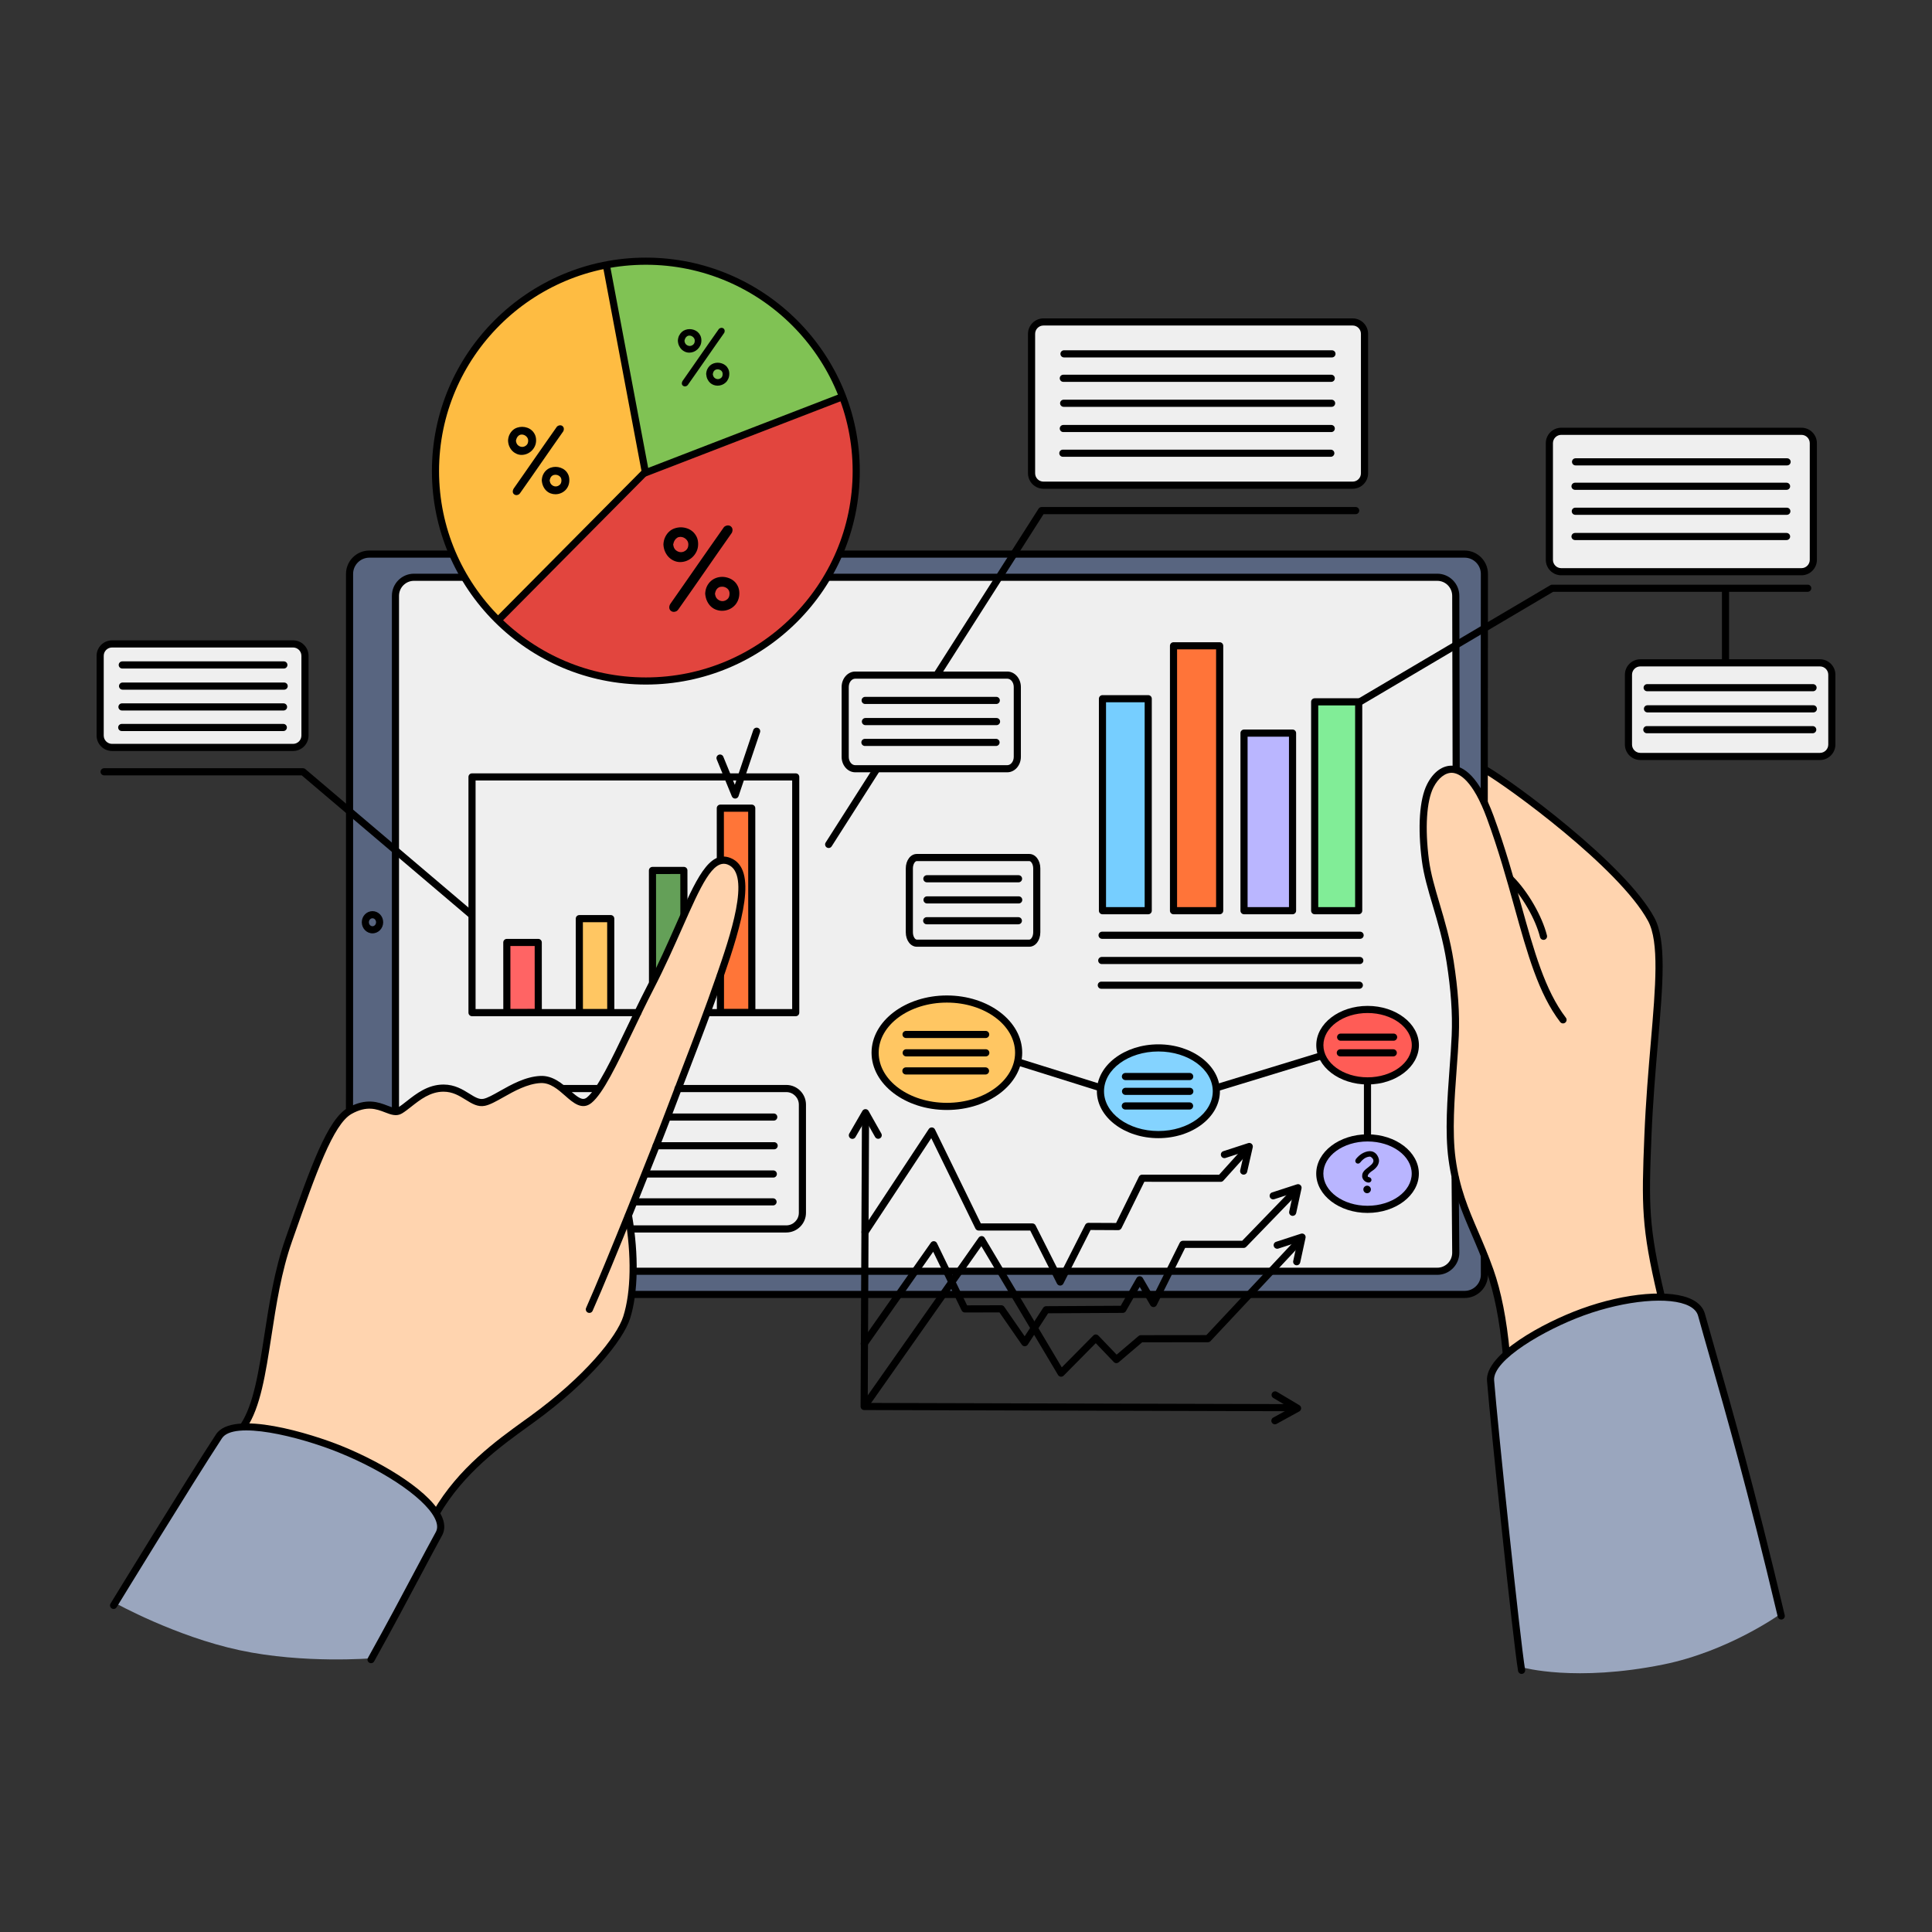 <svg xmlns="http://www.w3.org/2000/svg" xmlns:xlink="http://www.w3.org/1999/xlink" width="1080" zoomAndPan="magnify" viewBox="0 0 810 810" height="1080" preserveAspectRatio="xMidYMid meet" version="1.0"><rect x="0" y="0" width="810" height="810" fill="#333333" stroke="none"/><defs><clipPath id="e168e6af91"><path d="M 623 542 L 749 542 L 749 701.801 L 623 701.801 Z M 623 542 " clip-rule="nonzero"/></clipPath><clipPath id="9d8386acd1"><path d="M 681 276 L 769.5 276 L 769.5 319 L 681 319 Z M 681 276 " clip-rule="nonzero"/></clipPath><clipPath id="c0bb29aa2d"><path d="M 40.5 268 L 130 268 L 130 315 L 40.5 315 Z M 40.5 268 " clip-rule="nonzero"/></clipPath></defs><path fill="#586580" d="M 149.086 234.055 C 151.086 232.473 154.547 232.73 154.547 232.73 L 614.816 232.336 C 614.816 232.336 617.895 232.676 619.867 234.488 C 621.832 236.301 622.699 239.59 622.699 239.59 L 622.406 534.375 C 622.406 534.375 621.762 538.207 620.18 540.344 C 618.59 542.488 616.062 542.938 616.062 542.938 L 146.562 542.938 L 146.562 239.055 C 146.562 239.055 147.094 235.637 149.086 234.055 " fill-opacity="1" fill-rule="evenodd"/><path fill="#efefef" d="M 167.758 244.379 C 169.387 242.586 172.613 241.898 172.613 241.898 L 604.289 241.898 C 604.289 241.898 606.812 242.273 608.336 244.078 C 609.867 245.887 610.395 249.125 610.395 249.125 L 610.395 526.41 C 610.395 526.41 609.48 529.32 607.559 531.074 C 605.645 532.824 602.719 533.418 602.719 533.418 L 166.086 533.418 L 166.086 249.082 C 166.086 249.082 166.129 246.176 167.758 244.379 " fill-opacity="1" fill-rule="evenodd"/><path fill="#ffd4af" d="M 139.086 474.469 C 139.086 474.469 143.676 467.039 148.152 464.93 C 153.746 462.305 159.941 464.992 165.746 466.211 C 169.039 466.902 179.051 455.152 186.961 455.781 C 190.844 456.082 197.348 462.305 201.676 462.07 C 208.227 461.711 216.941 453.699 226.16 452.402 C 236.531 450.941 240.039 465.199 246.055 461.723 C 251.797 458.402 263.223 433.617 273.121 413.453 C 281.391 396.605 289.555 375.957 296.082 366.156 C 300.582 359.398 304.434 360.203 306.438 361.223 C 315.914 366.031 310.043 385.707 300.789 413.48 C 292.887 437.223 282.176 463.422 274.258 483.039 C 268.137 498.211 263.664 510.035 263.664 510.035 C 263.664 510.035 268.547 540.73 262.57 553.223 C 257.035 564.777 247.996 573.984 239.188 582.039 C 227.211 592.992 214.793 601.641 204.188 609.582 C 191.473 619.102 182.723 634.238 182.723 634.238 C 182.723 634.238 172.551 620.375 147.793 609.715 C 127.57 601.008 102.488 597.973 102.488 597.973 C 102.488 597.973 107.055 588.594 109.492 576.672 C 112.191 563.438 113 546.793 117.812 530.547 C 126.965 499.668 139.086 474.469 139.086 474.469 " fill-opacity="1" fill-rule="evenodd"/><path fill="#ffd4af" d="M 599.699 329.414 C 602.195 324.375 607.867 320.992 612.496 323.234 C 616.309 325.082 622.141 334.812 622.141 334.812 L 622.668 323.059 C 622.668 323.059 646.168 338.188 665.633 354.789 C 680.859 367.785 692.828 381.723 694.316 389.762 C 695.957 398.621 695.062 410.098 694.777 420.051 C 694.09 443.918 690.785 467.957 690.09 490.598 C 689.203 519.398 696.391 543.363 696.391 543.363 C 696.391 543.363 677.191 545.301 661.051 551.203 C 644.891 557.102 631.793 566.965 631.793 566.965 C 631.793 566.965 628.539 545.625 624.609 532.977 C 620.809 520.75 616.426 517.57 610.652 496.152 C 609.344 491.301 608.355 481.773 608.293 473.934 C 608.156 453.582 611.945 431.781 609.648 412.531 C 607.031 390.547 600.453 376.367 597.871 362.566 C 595.77 351.344 596.266 336.371 599.699 329.414 " fill-opacity="1" fill-rule="evenodd"/><path fill="#9aa6be" d="M 91.227 602.125 C 91.227 602.125 94.965 597.805 102.191 597.863 C 113.379 597.953 131.461 603.117 145.648 609.117 C 158.551 614.566 173.074 623.145 179.938 630.418 C 185.492 636.316 184.652 641.621 184.652 641.621 L 156.168 695.219 C 156.168 695.219 127.422 697.652 100.473 691.867 C 73.527 686.098 48.359 672.102 48.359 672.102 L 91.227 602.125 " fill-opacity="1" fill-rule="evenodd"/><path fill="#9aa6be" d="M 624.906 578.023 C 624.906 578.023 625.441 574.051 631.211 568.977 C 638.797 562.297 653.277 553.723 665.793 549.758 C 679.293 545.484 694.004 543.012 703.379 544.5 C 709.316 545.438 713.117 550.105 713.117 550.105 C 713.117 550.105 723.914 587.242 732.184 618.926 C 740.453 650.613 746.199 676.836 746.199 676.836 C 746.199 676.836 724.605 692.352 697.273 697.863 C 660.371 705.309 638.418 699.082 638.418 699.082 C 638.418 699.082 634.492 670.102 631.109 639.844 C 627.738 609.578 624.906 578.023 624.906 578.023 " fill-opacity="1" fill-rule="evenodd"/><path fill="#80c254" d="M 254.137 110.828 C 254.137 110.828 284.73 104.938 312.281 119.898 C 342.211 136.148 353.32 166.262 353.32 166.262 L 270.641 197.562 L 254.137 110.828 " fill-opacity="1" fill-rule="evenodd"/><path fill="#febc42" d="M 185.379 176.586 C 189.992 161.41 200.332 141.766 213.215 130.867 C 232.035 114.945 254.148 110.938 254.148 110.938 L 270.613 197.676 L 208.746 260.266 C 208.746 260.266 196.223 249.031 188.617 228.984 C 182.969 214.082 180.535 192.508 185.379 176.586 " fill-opacity="1" fill-rule="evenodd"/><path fill="#e2453e" d="M 269.953 198.203 L 353.055 166.156 C 353.055 166.156 361.562 189.191 357.352 213.164 C 353.367 235.887 337.164 259.285 319.586 270.66 C 302.102 281.98 274.965 288.777 252.199 283.465 C 227.984 277.816 208.645 259.645 208.645 259.645 L 269.953 198.203 " fill-opacity="1" fill-rule="evenodd"/><path fill="#ff6464" d="M 212.445 395.191 L 225.477 395.191 L 225.477 424.164 L 212.445 424.164 L 212.445 395.191 " fill-opacity="1" fill-rule="evenodd"/><path fill="#64a058" d="M 273.531 365.027 L 286.742 365.027 L 287.043 383.238 L 281.727 395.141 L 273.867 411.129 L 273.531 365.027 " fill-opacity="1" fill-rule="evenodd"/><path fill="#ff7538" d="M 302.137 338.836 L 314.93 338.836 L 314.93 424.352 L 302.137 424.352 L 302.137 408.352 C 302.137 408.352 310.023 385.012 310.766 373.062 C 311.637 358.91 302.137 360.457 302.137 360.457 L 302.137 338.836 " fill-opacity="1" fill-rule="evenodd"/><path fill="#000000" d="M 631.484 568.668 C 630.727 568.668 630.074 568.086 630 567.312 C 628.734 553.676 626.48 542.203 623.289 533.207 C 621.211 527.344 619.074 522.379 617.012 517.582 C 612.73 507.625 609.035 499.031 607.285 486.023 C 605.758 474.656 606.801 460.578 607.719 448.164 C 608.094 443.172 608.438 438.453 608.625 434.09 C 609.012 424.922 608.328 415.145 606.477 403.332 C 605.109 394.586 602.77 386.691 600.707 379.723 C 598.75 373.125 596.898 366.879 596.125 360.875 C 594.312 346.82 595.105 335.133 598.301 328.812 C 600.93 323.617 604.859 320.785 609.039 321.027 C 613.426 321.281 619.957 325.141 626.195 342.074 C 631.074 355.344 634.652 368.195 637.812 379.539 C 643.145 398.711 647.75 415.266 656.488 426.664 C 656.996 427.32 656.871 428.254 656.215 428.758 C 655.555 429.262 654.621 429.137 654.117 428.484 C 645.023 416.625 640.348 399.812 634.93 380.344 C 631.793 369.051 628.227 356.258 623.391 343.105 C 617.418 326.883 611.727 324.184 608.871 324.012 C 606.023 323.855 603.004 326.148 600.965 330.164 C 598.082 335.879 597.371 347.219 599.086 360.492 C 599.832 366.266 601.648 372.391 603.566 378.875 C 605.664 385.926 608.031 393.926 609.434 402.871 C 611.312 414.883 612.008 424.844 611.609 434.211 C 611.426 438.625 611.074 443.367 610.703 448.379 C 609.793 460.656 608.762 474.566 610.246 485.625 C 611.945 498.223 615.562 506.645 619.758 516.398 C 621.844 521.242 623.996 526.25 626.109 532.207 C 629.379 541.434 631.691 553.152 632.977 567.031 C 633.059 567.852 632.453 568.582 631.629 568.656 C 631.582 568.668 631.531 568.668 631.484 568.668 " fill-opacity="1" fill-rule="nonzero"/><path fill="#000000" d="M 647.117 394.051 C 646.453 394.051 645.844 393.598 645.672 392.918 C 643.781 385.324 638.148 375.559 632.289 369.699 C 631.707 369.121 631.707 368.168 632.289 367.586 C 632.875 367 633.82 367 634.406 367.586 C 640.598 373.785 646.562 384.133 648.57 392.188 C 648.777 392.992 648.285 393.801 647.484 394.008 C 647.359 394.035 647.246 394.051 647.117 394.051 " fill-opacity="1" fill-rule="nonzero"/><path fill="#000000" d="M 696.469 544.902 C 695.797 544.902 695.184 544.441 695.016 543.754 C 688.16 514.633 688.195 505.664 689.414 475.98 C 689.992 461.805 691.117 448.652 692.105 437.051 C 694.117 413.5 695.707 394.891 690.945 386.105 C 678.957 363.969 632.254 329.914 622.129 324.102 C 621.41 323.691 621.164 322.773 621.574 322.062 C 621.984 321.344 622.898 321.094 623.621 321.508 C 633.891 327.406 681.312 362.035 693.57 384.68 C 698.758 394.25 697.215 412.312 695.086 437.309 C 694.102 448.875 692.977 461.992 692.398 476.098 C 691.195 505.465 691.16 514.336 697.934 543.062 C 698.121 543.871 697.621 544.676 696.816 544.863 C 696.695 544.891 696.59 544.902 696.469 544.902 " fill-opacity="1" fill-rule="nonzero"/><g clip-path="url(#e168e6af91)"><path fill="#000000" d="M 637.926 701.801 C 637.211 701.801 636.578 701.281 636.457 700.547 C 634.309 687.652 625.016 598.676 623.438 578.953 C 622.543 567.738 647.172 554.457 662.918 548.727 C 681.574 541.922 700.758 540.352 709.551 544.898 C 712.359 546.34 714.129 548.355 714.812 550.875 C 716.273 556.145 717.91 561.906 719.781 568.422 C 726.422 591.625 735.512 623.398 748.25 677.156 C 748.438 677.961 747.941 678.762 747.141 678.965 C 746.336 679.145 745.527 678.648 745.34 677.852 C 732.617 624.156 723.531 592.422 716.902 569.25 C 715.035 562.715 713.383 556.953 711.938 551.668 C 711.477 549.984 710.211 548.602 708.18 547.551 C 700.199 543.426 681.594 545.102 663.93 551.535 C 647.762 557.426 625.734 570.148 626.418 578.719 C 627.941 597.855 637.34 687.641 639.406 700.055 C 639.543 700.871 638.992 701.641 638.172 701.777 C 638.094 701.789 638.012 701.801 637.926 701.801 " fill-opacity="1" fill-rule="nonzero"/></g><path fill="#000000" d="M 102.129 599.379 C 101.844 599.379 101.559 599.297 101.305 599.129 C 100.613 598.668 100.434 597.738 100.895 597.047 C 106.344 588.895 108.523 574.719 110.836 559.711 C 112.809 546.938 115.039 532.465 119.613 519.469 L 120.43 517.137 C 130.219 489.316 137.293 469.223 145.941 464.402 C 153.602 460.141 158.762 462.121 162.527 463.574 C 164.766 464.434 165.98 464.863 167 464.242 C 168.07 463.602 169.277 462.645 170.559 461.637 C 174.488 458.551 179.375 454.703 185.934 454.699 C 190.652 454.699 194.059 456.824 196.789 458.527 C 199.07 459.941 200.867 461.062 202.703 460.688 C 204.398 460.34 206.781 458.992 209.535 457.438 C 214.309 454.742 220.238 451.398 226.516 451.09 C 231.77 450.828 235.746 454.34 238.941 457.164 C 242.605 460.395 244.273 461.562 246.102 460.09 C 250.457 456.555 256.422 444.094 262.738 430.887 C 265.48 425.145 268.324 419.207 271.234 413.562 C 276.043 404.223 279.949 395.41 283.387 387.633 C 291.77 368.699 297.301 356.191 306.227 359.699 C 317.895 364.301 311.148 387.043 303.234 409.938 C 298.527 423.578 293.871 435.684 288.953 448.504 C 286.617 454.566 284.191 460.879 281.605 467.758 C 277.25 479.328 256.438 531.723 248.457 549.559 C 248.121 550.32 247.234 550.656 246.48 550.316 C 245.73 549.98 245.395 549.09 245.73 548.34 C 253.688 530.547 274.453 478.258 278.805 466.703 C 281.395 459.824 283.828 453.496 286.156 447.434 C 291.07 434.637 295.719 422.559 300.41 408.965 C 305.914 393.051 315.109 366.418 305.129 362.48 C 298.875 360.016 293.805 371.484 286.121 388.84 C 282.664 396.656 278.742 405.516 273.887 414.93 C 271 420.535 268.164 426.453 265.43 432.18 C 258.688 446.281 252.867 458.457 247.973 462.414 C 244.004 465.621 240.262 462.32 236.965 459.41 C 234.027 456.812 230.695 453.879 226.664 454.078 C 221.094 454.355 215.5 457.508 211.012 460.043 C 208.027 461.723 205.461 463.176 203.301 463.613 C 200.309 464.223 197.832 462.691 195.219 461.062 C 192.547 459.41 189.793 457.695 185.934 457.695 C 180.406 457.695 176.156 461.039 172.41 463.992 C 171.055 465.062 169.766 466.066 168.543 466.805 C 166.219 468.203 163.906 467.312 161.453 466.367 C 157.879 464.988 153.836 463.426 147.395 467.012 C 139.73 471.285 132.457 491.953 123.254 518.129 L 122.434 520.461 C 117.949 533.195 115.836 546.91 113.793 560.172 C 111.328 576.176 109.195 590.012 103.375 598.711 C 103.086 599.145 102.613 599.379 102.129 599.379 " fill-opacity="1" fill-rule="nonzero"/><path fill="#000000" d="M 182.973 635.746 C 182.723 635.746 182.461 635.68 182.223 635.543 C 181.512 635.125 181.27 634.207 181.688 633.496 C 192.184 615.461 208.152 603.941 219.816 595.531 L 222.176 593.836 C 245.223 577.117 258.617 560.383 261.309 551.91 C 264.57 541.637 264.832 526.34 262.023 509.961 C 261.887 509.145 262.434 508.371 263.25 508.234 C 264.062 508.098 264.832 508.637 264.977 509.453 C 267.855 526.293 267.555 542.102 264.16 552.816 C 261.324 561.746 247.523 579.133 223.93 596.25 L 221.566 597.961 C 210.117 606.215 194.445 617.516 184.266 635 C 183.992 635.48 183.488 635.746 182.973 635.746 " fill-opacity="1" fill-rule="nonzero"/><path fill="#000000" d="M 155.562 697.305 C 155.316 697.305 155.062 697.242 154.832 697.109 C 154.117 696.711 153.855 695.801 154.258 695.082 C 161.957 681.242 168.66 668.629 174.043 658.484 C 177.414 652.137 180.332 646.656 182.707 642.34 C 183.418 641.051 183.457 639.562 182.832 637.793 C 179.875 629.461 162.734 617.344 142.07 608.98 C 125.199 602.148 97.941 595.527 93.047 603.023 C 80.281 622.539 49.203 673.34 48.895 673.852 C 48.461 674.555 47.539 674.773 46.84 674.348 C 46.137 673.91 45.91 672.992 46.344 672.293 C 46.656 671.777 77.758 620.945 90.539 601.391 C 97.531 590.684 130.918 601.234 143.191 606.211 C 160.969 613.398 181.836 626.043 185.652 636.789 C 186.562 639.375 186.453 641.73 185.324 643.781 C 182.957 648.082 180.051 653.551 176.688 659.887 C 171.293 670.039 164.582 682.68 156.867 696.535 C 156.594 697.031 156.086 697.305 155.562 697.305 " fill-opacity="1" fill-rule="nonzero"/><path fill="#000000" d="M 614.035 544.195 L 265.34 544.195 C 264.516 544.195 263.82 543.523 263.82 542.703 C 263.82 541.879 264.461 541.207 265.289 541.207 L 614.035 541.207 C 617.793 541.207 620.848 538.152 620.848 534.398 L 620.84 526.82 C 620.84 526 621.508 525.332 622.332 525.324 C 623.16 525.324 623.832 525.992 623.832 526.82 L 623.836 534.398 C 623.836 539.797 619.441 544.195 614.035 544.195 " fill-opacity="1" fill-rule="nonzero"/><path fill="#000000" d="M 146.523 466.527 C 146.52 466.527 146.52 466.527 146.52 466.527 C 145.699 466.527 145.027 465.855 145.027 465.027 L 145.059 450.738 L 145.059 240.621 C 145.059 235.215 149.453 230.816 154.855 230.816 L 189.141 230.816 C 189.969 230.816 190.641 231.488 190.641 232.312 C 190.641 233.141 189.969 233.805 189.141 233.805 L 154.855 233.805 C 151.098 233.805 148.043 236.867 148.043 240.621 L 148.043 450.738 L 148.016 465.035 C 148.016 465.859 147.352 466.527 146.523 466.527 " fill-opacity="1" fill-rule="nonzero"/><path fill="#000000" d="M 622.27 337.789 C 621.445 337.789 620.773 337.117 620.773 336.289 L 620.848 240.621 C 620.848 236.867 617.793 233.805 614.035 233.805 L 352.297 233.805 C 351.469 233.805 350.805 233.141 350.805 232.312 C 350.805 231.488 351.469 230.816 352.297 230.816 L 614.035 230.816 C 619.441 230.816 623.836 235.215 623.836 240.621 L 623.762 336.297 C 623.762 337.117 623.09 337.789 622.27 337.789 " fill-opacity="1" fill-rule="nonzero"/><path fill="#000000" d="M 602.582 534.48 L 266.164 534.48 C 265.34 534.48 264.645 533.809 264.645 532.988 C 264.645 532.164 265.289 531.492 266.121 531.492 L 602.582 531.492 C 606.031 531.492 608.84 528.672 608.84 525.199 L 608.574 493.887 C 608.566 493.066 609.238 492.387 610.059 492.383 C 610.066 492.383 610.066 492.383 610.07 492.383 C 610.891 492.383 611.559 493.043 611.562 493.863 L 611.832 525.184 C 611.832 530.316 607.68 534.48 602.582 534.48 " fill-opacity="1" fill-rule="nonzero"/><path fill="#000000" d="M 165.793 465.738 C 164.973 465.738 164.301 465.074 164.301 464.242 L 164.301 249.812 C 164.301 244.695 168.449 240.527 173.555 240.527 L 194.477 240.527 C 195.297 240.527 195.98 241.195 195.98 242.023 C 195.98 242.848 195.328 243.516 194.5 243.516 L 173.555 243.516 C 170.102 243.516 167.289 246.34 167.289 249.812 L 167.289 464.242 C 167.289 465.074 166.617 465.738 165.793 465.738 " fill-opacity="1" fill-rule="nonzero"/><path fill="#000000" d="M 610.5 323.594 C 609.672 323.594 609.008 322.93 609.008 322.102 L 608.84 249.816 C 608.84 246.34 606.031 243.516 602.582 243.516 L 347.211 243.516 C 346.383 243.516 345.711 242.848 345.711 242.023 C 345.711 241.195 346.383 240.527 347.211 240.527 L 602.582 240.527 C 607.68 240.527 611.832 244.695 611.832 249.812 L 611.996 322.098 C 611.996 322.922 611.324 323.59 610.504 323.594 C 610.5 323.594 610.5 323.594 610.5 323.594 " fill-opacity="1" fill-rule="nonzero"/><path fill="#000000" d="M 156.168 384.992 C 155.336 384.992 154.664 385.738 154.664 386.656 C 154.664 387.574 155.336 388.324 156.168 388.324 C 156.992 388.324 157.664 387.574 157.664 386.656 C 157.664 385.738 156.992 384.992 156.168 384.992 Z M 156.168 391.312 C 153.688 391.312 151.68 389.227 151.68 386.656 C 151.68 384.086 153.688 382 156.168 382 C 158.637 382 160.652 384.086 160.652 386.656 C 160.652 389.227 158.637 391.312 156.168 391.312 " fill-opacity="1" fill-rule="nonzero"/><path fill="#000000" d="M 270.773 111 C 222.965 111 184.074 149.805 184.074 197.508 C 184.074 245.207 222.965 284.012 270.773 284.012 C 318.586 284.012 357.477 245.207 357.477 197.508 C 357.477 149.805 318.586 111 270.773 111 Z M 270.773 287.004 C 221.32 287.004 181.082 246.852 181.082 197.508 C 181.082 148.152 221.32 108.008 270.773 108.008 C 320.23 108.008 360.469 148.152 360.469 197.508 C 360.469 246.852 320.23 287.004 270.773 287.004 " fill-opacity="1" fill-rule="nonzero"/><path fill="#000000" d="M 209.441 260.938 C 209.059 260.938 208.684 260.797 208.387 260.504 C 207.801 259.918 207.801 258.977 208.379 258.391 L 268.934 197.371 L 252.828 111.895 C 252.672 111.078 253.207 110.297 254.016 110.145 C 254.832 109.996 255.605 110.527 255.766 111.336 L 272.016 197.59 C 272.105 198.07 271.957 198.566 271.605 198.918 L 210.5 260.492 C 210.207 260.789 209.828 260.938 209.441 260.938 " fill-opacity="1" fill-rule="nonzero"/><path fill="#000000" d="M 270.438 199.781 C 269.84 199.781 269.27 199.414 269.043 198.824 C 268.746 198.047 269.125 197.18 269.902 196.887 L 352.055 165.172 C 352.82 164.883 353.691 165.262 353.988 166.031 C 354.289 166.801 353.902 167.668 353.133 167.965 L 270.977 199.676 C 270.801 199.746 270.617 199.781 270.438 199.781 " fill-opacity="1" fill-rule="nonzero"/><path fill="#000000" d="M 230.449 201.273 C 230.512 202.16 230.793 202.828 231.305 203.273 C 231.816 203.715 232.379 203.938 233 203.938 C 233.566 203.938 234.105 203.734 234.617 203.312 C 235.133 202.895 235.387 202.258 235.387 201.391 C 235.387 200.664 235.133 200.094 234.617 199.676 C 234.105 199.254 233.527 199.051 232.875 199.051 C 232.426 199.051 232.035 199.137 231.73 199.312 C 231.418 199.488 231.172 199.699 231.004 199.957 C 230.82 200.211 230.695 200.504 230.598 200.828 C 230.508 201.152 230.438 201.477 230.414 201.797 Z M 227.141 201.391 C 227.199 200.422 227.398 199.586 227.75 198.887 C 228.098 198.184 228.543 197.598 229.082 197.129 C 229.617 196.656 230.215 196.305 230.883 196.074 C 231.539 195.848 232.223 195.734 232.922 195.734 C 233.621 195.734 234.324 195.855 235.02 196.094 C 235.719 196.34 236.344 196.691 236.879 197.148 C 237.422 197.602 237.859 198.184 238.195 198.887 C 238.531 199.586 238.695 200.383 238.695 201.273 C 238.695 202.191 238.539 203.016 238.219 203.758 C 237.895 204.496 237.457 205.125 236.902 205.637 C 236.352 206.148 235.719 206.543 235.02 206.809 C 234.324 207.082 233.594 207.215 232.844 207.215 C 232.191 207.215 231.543 207.102 230.898 206.875 C 230.25 206.645 229.668 206.293 229.145 205.82 C 228.617 205.352 228.172 204.742 227.809 204 C 227.441 203.262 227.223 202.391 227.141 201.391 Z M 216.312 184.613 C 216.367 185.559 216.66 186.254 217.203 186.699 C 217.738 187.141 218.32 187.363 218.941 187.363 C 219.555 187.363 220.129 187.141 220.652 186.699 C 221.18 186.254 221.445 185.598 221.445 184.73 C 221.445 184.035 221.16 183.434 220.613 182.93 C 220.062 182.438 219.434 182.184 218.734 182.184 C 218.332 182.184 217.977 182.281 217.68 182.469 C 217.391 182.656 217.141 182.898 216.934 183.176 C 216.734 183.461 216.578 183.773 216.469 184.129 C 216.367 184.477 216.297 184.816 216.27 185.137 Z M 213 184.73 C 213.051 183.762 213.258 182.914 213.621 182.184 C 213.984 181.457 214.434 180.852 214.977 180.367 C 215.512 179.883 216.125 179.523 216.816 179.297 C 217.504 179.07 218.195 178.953 218.895 178.953 C 219.629 178.953 220.34 179.074 221.035 179.32 C 221.742 179.559 222.363 179.922 222.914 180.406 C 223.473 180.891 223.91 181.484 224.254 182.184 C 224.59 182.887 224.762 183.695 224.762 184.613 C 224.762 185.531 224.582 186.355 224.23 187.102 C 223.883 187.844 223.422 188.48 222.859 189.023 C 222.293 189.559 221.645 189.973 220.918 190.277 C 220.191 190.57 219.434 190.719 218.656 190.719 C 217.977 190.719 217.316 190.582 216.672 190.316 C 216.031 190.043 215.438 189.66 214.918 189.164 C 214.391 188.664 213.949 188.043 213.602 187.301 C 213.25 186.562 213.051 185.707 213 184.73 Z M 233.527 178.828 C 233.957 178.48 234.402 178.305 234.863 178.305 C 235.293 178.305 235.656 178.453 235.953 178.75 C 236.246 179.047 236.395 179.422 236.395 179.883 C 236.395 180.121 236.328 180.426 236.195 180.773 C 234.578 183.062 233.031 185.273 231.543 187.402 C 230.062 189.531 228.594 191.656 227.117 193.77 C 225.656 195.887 224.172 198.02 222.676 200.16 C 221.18 202.305 219.629 204.52 218.004 206.809 C 217.789 207.105 217.543 207.312 217.258 207.414 C 216.977 207.523 216.723 207.578 216.512 207.578 C 216.109 207.578 215.75 207.438 215.438 207.152 C 215.129 206.875 214.977 206.504 214.977 206.043 C 214.977 205.664 215.102 205.273 215.34 204.867 C 216.953 202.578 218.508 200.359 219.988 198.219 C 221.469 196.074 222.945 193.957 224.414 191.855 C 225.883 189.75 227.363 187.625 228.855 185.484 C 230.359 183.336 231.914 181.121 233.527 178.828 " fill-opacity="1" fill-rule="evenodd"/><path fill="#000000" d="M 298.844 156.711 C 298.891 157.457 299.125 158.016 299.551 158.391 C 299.984 158.762 300.457 158.949 300.977 158.949 C 301.453 158.949 301.902 158.773 302.336 158.426 C 302.762 158.074 302.973 157.539 302.973 156.812 C 302.973 156.203 302.762 155.719 302.336 155.371 C 301.902 155.02 301.418 154.848 300.871 154.848 C 300.492 154.848 300.168 154.918 299.91 155.062 C 299.648 155.211 299.449 155.395 299.297 155.605 C 299.152 155.82 299.039 156.066 298.957 156.34 C 298.887 156.609 298.828 156.883 298.805 157.148 Z M 296.059 156.812 C 296.105 156 296.277 155.297 296.574 154.711 C 296.863 154.125 297.234 153.629 297.688 153.234 C 298.145 152.836 298.641 152.547 299.199 152.352 C 299.75 152.16 300.32 152.066 300.906 152.066 C 301.5 152.066 302.086 152.164 302.672 152.371 C 303.258 152.574 303.777 152.863 304.234 153.254 C 304.684 153.633 305.055 154.125 305.336 154.711 C 305.617 155.297 305.758 155.965 305.758 156.711 C 305.758 157.48 305.621 158.176 305.348 158.797 C 305.074 159.418 304.719 159.941 304.246 160.375 C 303.789 160.801 303.258 161.133 302.672 161.355 C 302.086 161.582 301.469 161.695 300.844 161.695 C 300.297 161.695 299.758 161.598 299.215 161.406 C 298.668 161.211 298.184 160.922 297.738 160.527 C 297.301 160.129 296.926 159.621 296.617 159 C 296.312 158.379 296.133 157.652 296.059 156.812 Z M 286.969 142.734 C 287.016 143.527 287.273 144.109 287.715 144.484 C 288.172 144.855 288.656 145.043 289.18 145.043 C 289.699 145.043 290.176 144.855 290.621 144.484 C 291.059 144.109 291.281 143.562 291.281 142.836 C 291.281 142.25 291.047 141.75 290.586 141.328 C 290.121 140.91 289.598 140.699 289.008 140.699 C 288.672 140.699 288.371 140.781 288.125 140.941 C 287.883 141.098 287.672 141.293 287.5 141.531 C 287.328 141.766 287.199 142.035 287.105 142.332 C 287.016 142.621 286.965 142.906 286.941 143.18 Z M 284.195 142.836 C 284.242 142.023 284.418 141.309 284.719 140.699 C 285.027 140.09 285.402 139.582 285.855 139.172 C 286.309 138.77 286.82 138.469 287.398 138.277 C 287.973 138.078 288.555 137.988 289.145 137.988 C 289.754 137.988 290.352 138.09 290.941 138.297 C 291.531 138.496 292.051 138.805 292.516 139.207 C 292.98 139.617 293.355 140.113 293.633 140.699 C 293.918 141.289 294.062 141.965 294.062 142.734 C 294.062 143.504 293.914 144.199 293.621 144.82 C 293.328 145.445 292.938 145.98 292.465 146.434 C 291.992 146.887 291.445 147.234 290.836 147.488 C 290.227 147.73 289.598 147.855 288.934 147.855 C 288.371 147.855 287.824 147.742 287.277 147.52 C 286.738 147.293 286.246 146.969 285.805 146.551 C 285.363 146.137 284.992 145.613 284.703 144.992 C 284.406 144.371 284.242 143.652 284.195 142.836 Z M 301.418 137.887 C 301.777 137.594 302.152 137.445 302.535 137.445 C 302.898 137.445 303.203 137.574 303.445 137.816 C 303.703 138.066 303.824 138.383 303.824 138.77 C 303.824 138.973 303.766 139.219 303.656 139.516 C 302.301 141.438 300.996 143.293 299.758 145.078 C 298.516 146.867 297.273 148.645 296.043 150.422 C 294.812 152.191 293.57 153.977 292.316 155.777 C 291.059 157.578 289.754 159.434 288.398 161.355 C 288.219 161.605 288.012 161.777 287.773 161.867 C 287.535 161.957 287.324 162.004 287.141 162.004 C 286.805 162.004 286.504 161.883 286.246 161.645 C 285.984 161.406 285.855 161.098 285.855 160.711 C 285.855 160.398 285.961 160.066 286.16 159.73 C 287.516 157.805 288.816 155.949 290.059 154.148 C 291.305 152.352 292.539 150.574 293.77 148.809 C 295.008 147.047 296.246 145.266 297.5 143.465 C 298.758 141.668 300.062 139.812 301.418 137.887 " fill-opacity="1" fill-rule="evenodd"/><path fill="#000000" d="M 299.758 248.723 C 299.824 249.82 300.172 250.648 300.809 251.199 C 301.441 251.746 302.145 252.027 302.91 252.027 C 303.613 252.027 304.277 251.766 304.918 251.246 C 305.543 250.734 305.863 249.941 305.863 248.871 C 305.863 247.969 305.543 247.258 304.918 246.738 C 304.277 246.227 303.562 245.965 302.762 245.965 C 302.188 245.965 301.715 246.074 301.332 246.289 C 300.953 246.512 300.652 246.773 300.434 247.094 C 300.219 247.41 300.051 247.766 299.934 248.168 C 299.82 248.57 299.738 248.969 299.703 249.371 Z M 295.648 248.871 C 295.723 247.668 295.969 246.633 296.406 245.766 C 296.84 244.898 297.395 244.168 298.059 243.59 C 298.727 243 299.465 242.57 300.285 242.285 C 301.102 242 301.941 241.855 302.809 241.855 C 303.676 241.855 304.547 242.012 305.41 242.309 C 306.277 242.613 307.047 243.047 307.711 243.613 C 308.379 244.18 308.926 244.898 309.34 245.766 C 309.762 246.633 309.969 247.617 309.969 248.723 C 309.969 249.855 309.77 250.875 309.363 251.801 C 308.965 252.715 308.426 253.492 307.734 254.125 C 307.059 254.762 306.277 255.246 305.41 255.578 C 304.547 255.914 303.645 256.078 302.711 256.078 C 301.91 256.078 301.105 255.934 300.309 255.652 C 299.504 255.371 298.781 254.934 298.129 254.352 C 297.484 253.77 296.93 253.02 296.48 252.102 C 296.027 251.184 295.758 250.105 295.648 248.871 Z M 282.242 228.09 C 282.312 229.258 282.676 230.121 283.344 230.672 C 284.008 231.219 284.727 231.5 285.496 231.5 C 286.266 231.5 286.969 231.219 287.621 230.672 C 288.273 230.121 288.594 229.309 288.594 228.246 C 288.594 227.375 288.258 226.633 287.574 226.016 C 286.891 225.395 286.109 225.09 285.246 225.09 C 284.742 225.09 284.312 225.207 283.945 225.441 C 283.574 225.676 283.27 225.965 283.02 226.312 C 282.766 226.668 282.574 227.059 282.441 227.492 C 282.312 227.926 282.227 228.344 282.191 228.746 Z M 278.137 228.246 C 278.199 227.043 278.461 225.988 278.918 225.09 C 279.363 224.188 279.918 223.438 280.59 222.836 C 281.258 222.234 282.016 221.797 282.863 221.512 C 283.719 221.227 284.578 221.082 285.445 221.082 C 286.344 221.082 287.23 221.238 288.094 221.531 C 288.965 221.836 289.742 222.285 290.422 222.883 C 291.109 223.488 291.656 224.223 292.078 225.09 C 292.496 225.953 292.699 226.957 292.699 228.09 C 292.699 229.227 292.484 230.25 292.051 231.172 C 291.617 232.09 291.047 232.883 290.348 233.551 C 289.648 234.215 288.852 234.734 287.945 235.105 C 287.043 235.469 286.109 235.652 285.141 235.652 C 284.312 235.652 283.496 235.488 282.691 235.152 C 281.895 234.82 281.168 234.34 280.516 233.727 C 279.863 233.109 279.328 232.34 278.891 231.418 C 278.457 230.508 278.199 229.445 278.137 228.246 Z M 303.562 220.934 C 304.09 220.5 304.645 220.281 305.211 220.281 C 305.746 220.281 306.199 220.469 306.562 220.832 C 306.934 221.203 307.113 221.668 307.113 222.234 C 307.113 222.535 307.027 222.902 306.859 223.34 C 304.863 226.176 302.945 228.91 301.105 231.551 C 299.273 234.184 297.449 236.812 295.629 239.43 C 293.809 242.051 291.977 244.688 290.125 247.344 C 288.273 250 286.344 252.738 284.344 255.578 C 284.078 255.945 283.77 256.199 283.418 256.328 C 283.07 256.465 282.762 256.527 282.488 256.527 C 281.992 256.527 281.547 256.355 281.168 256.004 C 280.785 255.652 280.59 255.195 280.59 254.625 C 280.59 254.156 280.738 253.672 281.043 253.18 C 283.039 250.34 284.961 247.594 286.801 244.938 C 288.633 242.285 290.457 239.656 292.273 237.055 C 294.094 234.449 295.93 231.824 297.781 229.168 C 299.633 226.52 301.562 223.773 303.562 220.934 " fill-opacity="1" fill-rule="evenodd"/><path fill="#efefef" d="M 437.477 134.98 L 567.102 134.98 C 569.852 134.98 572.082 137.207 572.082 139.965 L 572.082 198.434 C 572.082 201.188 569.852 203.422 567.102 203.422 L 437.477 203.422 C 434.723 203.422 432.492 201.188 432.492 198.434 L 432.492 139.965 C 432.492 137.207 434.723 134.98 437.477 134.98 " fill-opacity="1" fill-rule="evenodd"/><path fill="#000000" d="M 437.477 136.473 C 435.543 136.473 433.984 138.039 433.984 139.965 L 433.984 198.434 C 433.984 200.359 435.543 201.922 437.477 201.922 L 567.102 201.922 C 569.02 201.922 570.578 200.359 570.578 198.434 L 570.578 139.965 C 570.578 138.039 569.02 136.473 567.102 136.473 Z M 567.102 204.914 L 437.477 204.914 C 433.902 204.914 430.992 202.008 430.992 198.434 L 430.992 139.965 C 430.992 136.395 433.902 133.488 437.477 133.488 L 567.102 133.488 C 570.664 133.488 573.582 136.395 573.582 139.965 L 573.582 198.434 C 573.582 202.008 570.664 204.914 567.102 204.914 " fill-opacity="1" fill-rule="nonzero"/><path fill="#efefef" d="M 654.57 180.824 L 755.266 180.824 C 758.02 180.824 760.25 183.051 760.25 185.805 L 760.25 234.711 C 760.25 237.469 758.02 239.695 755.266 239.695 L 654.57 239.695 C 651.816 239.695 649.586 237.469 649.586 234.711 L 649.586 185.805 C 649.586 183.051 651.816 180.824 654.57 180.824 " fill-opacity="1" fill-rule="evenodd"/><path fill="#000000" d="M 654.57 182.316 C 652.637 182.316 651.078 183.883 651.078 185.805 L 651.078 234.711 C 651.078 236.637 652.637 238.203 654.57 238.203 L 755.266 238.203 C 757.188 238.203 758.754 236.637 758.754 234.711 L 758.754 185.805 C 758.754 183.883 757.188 182.316 755.266 182.316 Z M 755.266 241.195 L 654.57 241.195 C 650.992 241.195 648.086 238.285 648.086 234.711 L 648.086 185.805 C 648.086 182.23 650.992 179.324 654.57 179.324 L 755.266 179.324 C 758.84 179.324 761.742 182.23 761.742 185.805 L 761.742 234.711 C 761.742 238.285 758.84 241.195 755.266 241.195 " fill-opacity="1" fill-rule="nonzero"/><path fill="#efefef" d="M 687.727 277.895 L 763.023 277.895 C 765.773 277.895 768.008 280.129 768.008 282.879 L 768.008 312.164 C 768.008 314.918 765.773 317.152 763.023 317.152 L 687.727 317.152 C 684.977 317.152 682.742 314.918 682.742 312.164 L 682.742 282.879 C 682.742 280.129 684.977 277.895 687.727 277.895 " fill-opacity="1" fill-rule="evenodd"/><g clip-path="url(#9d8386acd1)"><path fill="#000000" d="M 687.727 279.395 C 685.801 279.395 684.234 280.953 684.234 282.879 L 684.234 312.164 C 684.234 314.086 685.801 315.652 687.727 315.652 L 763.023 315.652 C 764.945 315.652 766.512 314.086 766.512 312.164 L 766.512 282.879 C 766.512 280.953 764.945 279.395 763.023 279.395 Z M 763.023 318.645 L 687.727 318.645 C 684.16 318.645 681.246 315.738 681.246 312.164 L 681.246 282.879 C 681.246 279.309 684.16 276.402 687.727 276.402 L 763.023 276.402 C 766.594 276.402 769.5 279.309 769.5 282.879 L 769.5 312.164 C 769.5 315.738 766.594 318.645 763.023 318.645 " fill-opacity="1" fill-rule="nonzero"/></g><path fill="#efefef" d="M 46.98 269.969 L 122.883 269.969 C 125.633 269.969 127.867 272.195 127.867 274.953 L 127.867 308.375 C 127.867 311.133 125.633 313.363 122.883 313.363 L 46.98 313.363 C 44.23 313.363 41.996 311.133 41.996 308.375 L 41.996 274.953 C 41.996 272.195 44.23 269.969 46.98 269.969 " fill-opacity="1" fill-rule="evenodd"/><g clip-path="url(#c0bb29aa2d)"><path fill="#000000" d="M 46.98 271.461 C 45.055 271.461 43.488 273.027 43.488 274.953 L 43.488 308.375 C 43.488 310.301 45.055 311.871 46.98 311.871 L 122.883 311.871 C 124.801 311.871 126.367 310.301 126.367 308.375 L 126.367 274.953 C 126.367 273.027 124.801 271.461 122.883 271.461 Z M 122.883 314.855 L 46.98 314.855 C 43.406 314.855 40.5 311.949 40.5 308.375 L 40.5 274.953 C 40.5 271.383 43.406 268.469 46.98 268.469 L 122.883 268.469 C 126.449 268.469 129.359 271.383 129.359 274.953 L 129.359 308.375 C 129.359 311.949 126.449 314.855 122.883 314.855 " fill-opacity="1" fill-rule="nonzero"/></g><path fill="#000000" d="M 197.32 384.73 C 196.973 384.73 196.633 384.617 196.352 384.379 L 126.492 325.07 L 43.645 325.07 C 42.824 325.07 42.152 324.402 42.152 323.578 C 42.152 322.75 42.824 322.086 43.645 322.086 L 127.047 322.086 C 127.398 322.086 127.742 322.203 128.016 322.438 L 198.281 382.098 C 198.914 382.633 198.988 383.574 198.461 384.207 C 198.164 384.555 197.742 384.73 197.32 384.73 " fill-opacity="1" fill-rule="nonzero"/><path fill="#000000" d="M 392.875 284.172 C 392.617 284.172 392.352 284.105 392.121 283.957 C 391.43 283.512 391.176 282.656 391.617 281.961 L 435.43 213.266 C 435.711 212.832 436.184 212.57 436.695 212.57 L 568.371 212.57 C 569.195 212.57 569.867 213.242 569.867 214.07 C 569.867 214.891 569.195 215.562 568.371 215.562 L 437.516 215.562 L 394.223 283.434 C 393.93 283.898 393.406 284.172 392.875 284.172 " fill-opacity="1" fill-rule="nonzero"/><path fill="#000000" d="M 347.426 355.531 C 347.141 355.531 346.867 355.457 346.617 355.297 C 345.922 354.852 345.719 353.922 346.16 353.234 L 366.043 322.059 C 366.488 321.367 367.41 321.152 368.102 321.582 C 368.793 322.016 369.016 322.918 368.59 323.617 L 368.32 324.039 L 348.68 354.836 C 348.395 355.285 347.914 355.531 347.426 355.531 " fill-opacity="1" fill-rule="nonzero"/><path fill="#000000" d="M 358.566 284.539 C 357.062 284.539 355.844 286.105 355.844 288.031 L 355.844 317.316 C 355.844 319.238 357.062 320.805 358.566 320.805 L 422.297 320.805 C 423.801 320.805 425.02 319.238 425.02 317.316 L 425.02 288.031 C 425.02 286.105 423.801 284.539 422.297 284.539 Z M 422.297 323.789 L 358.566 323.789 C 355.418 323.789 352.855 320.883 352.855 317.316 L 352.855 288.031 C 352.855 284.457 355.418 281.547 358.566 281.547 L 422.297 281.547 C 425.445 281.547 428.008 284.457 428.008 288.031 L 428.008 317.316 C 428.008 320.883 425.445 323.789 422.297 323.789 " fill-opacity="1" fill-rule="nonzero"/><path fill="#000000" d="M 570.199 295.707 C 569.688 295.707 569.191 295.441 568.91 294.969 C 568.484 294.258 568.73 293.34 569.434 292.918 L 649.988 245.34 C 650.223 245.199 650.48 245.129 650.754 245.129 L 757.898 245.129 C 758.723 245.129 759.391 245.801 759.391 246.621 C 759.391 247.453 758.723 248.117 757.898 248.117 L 651.156 248.117 L 570.957 295.5 C 570.715 295.637 570.453 295.707 570.199 295.707 " fill-opacity="1" fill-rule="nonzero"/><path fill="#000000" d="M 723.43 278.902 C 722.605 278.902 721.934 278.234 721.934 277.41 L 721.934 247.281 C 721.934 246.453 722.605 245.789 723.43 245.789 C 724.258 245.789 724.922 246.453 724.922 247.281 L 724.922 277.41 C 724.922 278.234 724.258 278.902 723.43 278.902 " fill-opacity="1" fill-rule="nonzero"/><path fill="#000000" d="M 749.023 205.367 L 660.34 205.367 C 659.52 205.367 658.84 204.703 658.84 203.875 C 658.84 203.051 659.52 202.379 660.34 202.379 L 749.023 202.379 C 749.852 202.379 750.523 203.051 750.523 203.875 C 750.523 204.703 749.852 205.367 749.023 205.367 " fill-opacity="1" fill-rule="nonzero"/><path fill="#000000" d="M 749.254 195.125 L 660.566 195.125 C 659.734 195.125 659.066 194.457 659.066 193.633 C 659.066 192.805 659.734 192.141 660.566 192.141 L 749.254 192.141 C 750.078 192.141 750.75 192.805 750.75 193.633 C 750.75 194.457 750.078 195.125 749.254 195.125 " fill-opacity="1" fill-rule="nonzero"/><path fill="#000000" d="M 749.023 226.426 L 660.34 226.426 C 659.52 226.426 658.84 225.762 658.84 224.934 C 658.84 224.109 659.52 223.441 660.34 223.441 L 749.023 223.441 C 749.852 223.441 750.523 224.109 750.523 224.934 C 750.523 225.762 749.852 226.426 749.023 226.426 " fill-opacity="1" fill-rule="nonzero"/><path fill="#000000" d="M 749.145 215.84 L 660.457 215.84 C 659.625 215.84 658.961 215.176 658.961 214.348 C 658.961 213.523 659.625 212.852 660.457 212.852 L 749.145 212.852 C 749.973 212.852 750.637 213.523 750.637 214.348 C 750.637 215.176 749.973 215.84 749.145 215.84 " fill-opacity="1" fill-rule="nonzero"/><path fill="#000000" d="M 760.262 298.68 L 690.711 298.68 C 689.879 298.68 689.215 298.012 689.215 297.18 C 689.215 296.359 689.879 295.688 690.711 295.688 L 760.262 295.688 C 761.09 295.688 761.754 296.359 761.754 297.18 C 761.754 298.012 761.09 298.68 760.262 298.68 " fill-opacity="1" fill-rule="nonzero"/><path fill="#000000" d="M 760.125 289.812 L 690.574 289.812 C 689.75 289.812 689.082 289.141 689.082 288.316 C 689.082 287.496 689.75 286.824 690.574 286.824 L 760.125 286.824 C 760.957 286.824 761.625 287.496 761.625 288.316 C 761.625 289.141 760.957 289.812 760.125 289.812 " fill-opacity="1" fill-rule="nonzero"/><path fill="#000000" d="M 759.996 307.414 L 690.441 307.414 C 689.625 307.414 688.949 306.746 688.949 305.922 C 688.949 305.094 689.625 304.422 690.441 304.422 L 759.996 304.422 C 760.82 304.422 761.488 305.094 761.488 305.922 C 761.488 306.746 760.82 307.414 759.996 307.414 " fill-opacity="1" fill-rule="nonzero"/><path fill="#000000" d="M 558.141 160.094 L 445.797 160.094 C 444.969 160.094 444.305 159.422 444.305 158.598 C 444.305 157.77 444.969 157.105 445.797 157.105 L 558.141 157.105 C 558.969 157.105 559.633 157.77 559.633 158.598 C 559.633 159.422 558.969 160.094 558.141 160.094 " fill-opacity="1" fill-rule="nonzero"/><path fill="#000000" d="M 558.426 149.852 L 446.082 149.852 C 445.254 149.852 444.59 149.18 444.59 148.352 C 444.59 147.527 445.254 146.859 446.082 146.859 L 558.426 146.859 C 559.25 146.859 559.926 147.527 559.926 148.352 C 559.926 149.18 559.25 149.852 558.426 149.852 " fill-opacity="1" fill-rule="nonzero"/><path fill="#000000" d="M 558.141 181.148 L 445.797 181.148 C 444.969 181.148 444.305 180.48 444.305 179.656 C 444.305 178.828 444.969 178.164 445.797 178.164 L 558.141 178.164 C 558.969 178.164 559.633 178.828 559.633 179.656 C 559.633 180.48 558.969 181.148 558.141 181.148 " fill-opacity="1" fill-rule="nonzero"/><path fill="#000000" d="M 558.285 170.566 L 445.938 170.566 C 445.113 170.566 444.445 169.895 444.445 169.07 C 444.445 168.25 445.113 167.578 445.938 167.578 L 558.285 167.578 C 559.109 167.578 559.777 168.25 559.777 169.07 C 559.777 169.895 559.109 170.566 558.285 170.566 " fill-opacity="1" fill-rule="nonzero"/><path fill="#000000" d="M 557.949 191.508 L 445.602 191.508 C 444.777 191.508 444.109 190.84 444.109 190.016 C 444.109 189.188 444.777 188.52 445.602 188.52 L 557.949 188.52 C 558.77 188.52 559.441 189.188 559.441 190.016 C 559.441 190.84 558.77 191.508 557.949 191.508 " fill-opacity="1" fill-rule="nonzero"/><path fill="#000000" d="M 119.137 289.148 L 51.391 289.148 C 50.559 289.148 49.891 288.477 49.891 287.648 C 49.891 286.824 50.559 286.156 51.391 286.156 L 119.137 286.156 C 119.961 286.156 120.633 286.824 120.633 287.648 C 120.633 288.477 119.961 289.148 119.137 289.148 " fill-opacity="1" fill-rule="nonzero"/><path fill="#000000" d="M 119.012 280.281 L 51.266 280.281 C 50.434 280.281 49.766 279.609 49.766 278.781 C 49.766 277.957 50.434 277.289 51.266 277.289 L 119.012 277.289 C 119.836 277.289 120.504 277.957 120.504 278.781 C 120.504 279.609 119.836 280.281 119.012 280.281 " fill-opacity="1" fill-rule="nonzero"/><path fill="#000000" d="M 118.879 297.883 L 51.133 297.883 C 50.309 297.883 49.641 297.211 49.641 296.391 C 49.641 295.562 50.309 294.891 51.133 294.891 L 118.879 294.891 C 119.703 294.891 120.371 295.562 120.371 296.391 C 120.371 297.211 119.703 297.883 118.879 297.883 " fill-opacity="1" fill-rule="nonzero"/><path fill="#000000" d="M 118.789 306.496 L 51.043 306.496 C 50.215 306.496 49.543 305.828 49.543 304.996 C 49.543 304.172 50.215 303.504 51.043 303.504 L 118.789 303.504 C 119.613 303.504 120.281 304.172 120.281 304.996 C 120.281 305.828 119.613 306.496 118.789 306.496 " fill-opacity="1" fill-rule="nonzero"/><path fill="#000000" d="M 302.039 426.004 C 301.648 426.004 301.266 425.852 300.988 425.566 C 300.707 425.285 300.547 424.906 300.547 424.508 L 300.555 409.004 C 300.555 408.184 301.227 407.512 302.051 407.512 L 302.059 407.512 C 302.879 407.512 303.543 408.184 303.543 409.008 L 303.539 423.012 L 313.715 423.008 L 313.672 340.324 L 303.492 340.328 L 303.504 360.555 C 303.504 361.383 302.832 362.047 302.008 362.047 C 301.188 362.047 300.516 361.383 300.516 360.555 L 300.504 338.836 C 300.504 338.438 300.66 338.055 300.941 337.777 C 301.219 337.496 301.602 337.336 301.996 337.336 L 315.164 337.332 C 315.988 337.332 316.66 338 316.66 338.824 L 316.699 424.508 C 316.699 424.898 316.547 425.281 316.266 425.559 C 315.988 425.84 315.605 426 315.207 426 L 302.039 426.004 " fill-opacity="1" fill-rule="nonzero"/><path fill="#000000" d="M 273.57 413.121 C 272.75 413.121 272.078 412.457 272.078 411.629 L 272.055 364.941 C 272.055 364.117 272.719 363.449 273.547 363.449 L 286.715 363.445 C 287.539 363.445 288.211 364.109 288.211 364.93 L 288.234 383.391 C 288.234 384.219 287.566 384.891 286.75 384.891 C 286.75 384.891 286.742 384.891 286.738 384.891 C 285.918 384.891 285.246 384.223 285.246 383.398 L 285.223 366.43 L 275.043 366.438 L 275.062 411.629 C 275.062 412.457 274.395 413.121 273.57 413.121 " fill-opacity="1" fill-rule="nonzero"/><path fill="#ffc662" d="M 256.055 385.137 L 242.883 385.141 L 242.898 424.57 L 256.074 424.562 L 256.055 385.137 " fill-opacity="1" fill-rule="evenodd"/><path fill="#000000" d="M 244.379 386.641 L 244.398 423.074 L 254.574 423.07 L 254.559 386.633 Z M 242.898 426.066 C 242.078 426.066 241.406 425.395 241.406 424.57 L 241.391 385.148 C 241.391 384.32 242.059 383.648 242.883 383.648 L 256.051 383.641 L 256.055 383.641 C 256.449 383.641 256.832 383.801 257.109 384.082 C 257.391 384.359 257.547 384.738 257.547 385.137 L 257.566 424.562 C 257.566 424.961 257.41 425.34 257.133 425.617 C 256.852 425.902 256.473 426.062 256.074 426.062 L 242.898 426.066 " fill-opacity="1" fill-rule="nonzero"/><path fill="#000000" d="M 213.984 396.621 L 213.996 423.031 L 224.18 423.023 L 224.168 396.617 Z M 212.504 426.023 C 212.105 426.023 211.723 425.863 211.445 425.578 C 211.164 425.297 211.012 424.922 211.012 424.523 L 210.996 395.129 C 210.996 394.73 211.156 394.355 211.434 394.074 C 211.711 393.789 212.09 393.637 212.488 393.637 L 225.66 393.629 C 226.484 393.629 227.152 394.297 227.152 395.125 L 227.168 424.516 C 227.168 425.34 226.504 426.012 225.672 426.012 L 212.504 426.023 " fill-opacity="1" fill-rule="nonzero"/><path fill="#000000" d="M 333.613 426.055 L 296.629 426.055 C 295.805 426.055 295.133 425.383 295.133 424.562 C 295.133 423.738 295.805 423.066 296.629 423.066 L 332.121 423.066 L 332.121 327.223 L 199.387 327.223 L 199.387 423.066 L 267.34 423.066 C 268.16 423.066 268.898 423.738 268.898 424.562 C 268.898 425.383 268.301 426.055 267.48 426.055 L 197.895 426.055 C 197.07 426.055 196.402 425.383 196.402 424.562 L 196.402 325.73 C 196.402 324.898 197.07 324.234 197.895 324.234 L 333.613 324.234 C 334.434 324.234 335.105 324.898 335.105 325.73 L 335.105 424.562 C 335.105 425.383 334.434 426.055 333.613 426.055 " fill-opacity="1" fill-rule="nonzero"/><path fill="#000000" d="M 417.797 304.02 L 362.828 304.02 C 362.008 304.02 361.336 303.344 361.336 302.52 C 361.336 301.699 362.008 301.027 362.828 301.027 L 417.797 301.027 C 418.625 301.027 419.297 301.699 419.297 302.52 C 419.297 303.344 418.625 304.02 417.797 304.02 " fill-opacity="1" fill-rule="nonzero"/><path fill="#000000" d="M 417.695 295.152 L 362.723 295.152 C 361.898 295.152 361.227 294.48 361.227 293.652 C 361.227 292.828 361.898 292.16 362.723 292.16 L 417.695 292.16 C 418.527 292.16 419.191 292.828 419.191 293.652 C 419.191 294.48 418.527 295.152 417.695 295.152 " fill-opacity="1" fill-rule="nonzero"/><path fill="#000000" d="M 417.594 312.754 L 362.621 312.754 C 361.797 312.754 361.129 312.082 361.129 311.254 C 361.129 310.43 361.797 309.762 362.621 309.762 L 417.594 309.762 C 418.422 309.762 419.09 310.43 419.09 311.254 C 419.09 312.082 418.422 312.754 417.594 312.754 " fill-opacity="1" fill-rule="nonzero"/><path fill="#000000" d="M 384.367 361.016 C 383.613 361.016 382.742 362.355 382.742 364.082 L 382.742 390.871 C 382.742 392.594 383.613 393.934 384.367 393.934 L 431.547 393.934 C 432.297 393.934 433.176 392.594 433.176 390.871 L 433.176 364.082 C 433.176 362.355 432.297 361.016 431.547 361.016 Z M 431.547 396.922 L 384.367 396.922 C 381.773 396.922 379.754 394.262 379.754 390.871 L 379.754 364.082 C 379.754 360.688 381.773 358.027 384.367 358.027 L 431.547 358.027 C 434.133 358.027 436.164 360.688 436.164 364.082 L 436.164 390.871 C 436.164 394.262 434.133 396.922 431.547 396.922 " fill-opacity="1" fill-rule="nonzero"/><path fill="#000000" d="M 427.098 378.781 L 388.672 378.781 C 387.844 378.781 387.172 378.109 387.172 377.285 C 387.172 376.457 387.844 375.793 388.672 375.793 L 427.098 375.793 C 427.922 375.793 428.59 376.457 428.59 377.285 C 428.59 378.109 427.922 378.781 427.098 378.781 " fill-opacity="1" fill-rule="nonzero"/><path fill="#000000" d="M 427.031 369.918 L 388.598 369.918 C 387.773 369.918 387.105 369.246 387.105 368.418 C 387.105 367.594 387.773 366.926 388.598 366.926 L 427.031 366.926 C 427.855 366.926 428.523 367.594 428.523 368.418 C 428.523 369.246 427.855 369.918 427.031 369.918 " fill-opacity="1" fill-rule="nonzero"/><path fill="#000000" d="M 426.949 387.516 L 388.523 387.516 C 387.699 387.516 387.031 386.844 387.031 386.02 C 387.031 385.199 387.699 384.527 388.523 384.527 L 426.949 384.527 C 427.781 384.527 428.449 385.199 428.449 386.02 C 428.449 386.844 427.781 387.516 426.949 387.516 " fill-opacity="1" fill-rule="nonzero"/><path fill="#76ceff" d="M 462.215 292.938 L 481.398 292.938 L 481.398 381.812 L 462.215 381.812 L 462.215 292.938 " fill-opacity="1" fill-rule="evenodd"/><path fill="#000000" d="M 463.707 380.32 L 479.906 380.32 L 479.906 294.43 L 463.707 294.43 Z M 481.398 383.312 L 462.215 383.312 C 461.391 383.312 460.719 382.641 460.719 381.812 L 460.719 292.938 C 460.719 292.109 461.391 291.441 462.215 291.441 L 481.398 291.441 C 482.223 291.441 482.895 292.109 482.895 292.938 L 482.895 381.812 C 482.895 382.641 482.223 383.312 481.398 383.312 " fill-opacity="1" fill-rule="nonzero"/><path fill="#ff7439" d="M 491.996 270.762 L 511.359 270.762 L 511.359 381.812 L 491.996 381.812 L 491.996 270.762 " fill-opacity="1" fill-rule="evenodd"/><path fill="#000000" d="M 493.492 380.32 L 509.855 380.32 L 509.855 272.254 L 493.492 272.254 Z M 511.359 383.312 L 491.996 383.312 C 491.172 383.312 490.504 382.641 490.504 381.812 L 490.504 270.762 C 490.504 269.934 491.172 269.262 491.996 269.262 L 511.359 269.262 C 512.18 269.262 512.852 269.934 512.852 270.762 L 512.852 381.812 C 512.852 382.641 512.18 383.312 511.359 383.312 " fill-opacity="1" fill-rule="nonzero"/><path fill="#bab6ff" d="M 541.91 307.355 L 521.566 307.355 L 521.566 381.812 L 541.91 381.812 L 541.91 307.355 " fill-opacity="1" fill-rule="evenodd"/><path fill="#000000" d="M 523.059 380.32 L 540.41 380.32 L 540.41 308.855 L 523.059 308.855 Z M 541.91 383.312 L 521.566 383.312 C 520.746 383.312 520.066 382.641 520.066 381.812 L 520.066 307.355 C 520.066 306.531 520.746 305.863 521.566 305.863 L 541.91 305.863 C 542.734 305.863 543.402 306.531 543.402 307.355 L 543.402 381.812 C 543.402 382.641 542.734 383.312 541.91 383.312 " fill-opacity="1" fill-rule="nonzero"/><path fill="#81ed97" d="M 569.641 294.254 L 551.188 294.254 L 551.188 381.812 L 569.641 381.812 L 569.641 294.254 " fill-opacity="1" fill-rule="evenodd"/><path fill="#000000" d="M 552.68 380.32 L 568.141 380.32 L 568.141 295.746 L 552.68 295.746 Z M 569.641 383.312 L 551.188 383.312 C 550.355 383.312 549.688 382.641 549.688 381.812 L 549.688 294.254 C 549.688 293.426 550.355 292.754 551.188 292.754 L 569.641 292.754 C 570.465 292.754 571.133 293.426 571.133 294.254 L 571.133 381.812 C 571.133 382.641 570.465 383.312 569.641 383.312 " fill-opacity="1" fill-rule="nonzero"/><path fill="#000000" d="M 357.363 477.484 C 357.109 477.484 356.859 477.414 356.613 477.277 C 355.902 476.863 355.66 475.949 356.07 475.238 L 361.562 465.75 C 361.828 465.289 362.324 465.004 362.855 465.004 C 362.859 465.004 362.859 465.004 362.867 465.004 C 363.402 465.012 363.891 465.301 364.16 465.77 L 369.488 475.215 C 369.898 475.938 369.648 476.852 368.926 477.25 C 368.207 477.66 367.297 477.402 366.887 476.684 L 362.844 469.512 L 358.656 476.738 C 358.383 477.215 357.883 477.484 357.363 477.484 " fill-opacity="1" fill-rule="nonzero"/><path fill="#000000" d="M 541.375 591.668 L 541.363 591.668 L 362.297 591.168 C 361.898 591.168 361.523 591.004 361.238 590.723 C 360.957 590.438 360.805 590.059 360.805 589.664 L 361.367 469.102 C 361.375 468.281 362.047 467.613 362.867 467.613 C 362.867 467.613 362.867 467.613 362.871 467.613 C 363.699 467.621 364.363 468.285 364.359 469.113 L 363.801 588.184 L 541.379 588.68 C 542.199 588.68 542.871 589.355 542.867 590.184 C 542.867 591.004 542.195 591.668 541.375 591.668 " fill-opacity="1" fill-rule="nonzero"/><path fill="#000000" d="M 362.344 564.828 C 362.047 564.828 361.742 564.742 361.48 564.559 C 360.805 564.082 360.645 563.148 361.117 562.473 L 390.262 521.008 C 390.566 520.574 391.074 520.328 391.609 520.375 C 392.133 520.414 392.602 520.734 392.828 521.219 L 405.461 547.273 L 419.801 547.234 C 420.297 547.234 420.754 547.477 421.039 547.879 L 429.598 560.242 L 437.359 548.301 C 437.641 547.879 438.105 547.625 438.609 547.621 L 469.875 547.445 L 476.516 535.816 C 476.785 535.348 477.273 535.062 477.809 535.059 C 477.816 535.059 477.816 535.059 477.816 535.059 C 478.344 535.059 478.84 535.344 479.113 535.805 L 483.504 543.359 L 494.609 521.023 C 494.859 520.512 495.379 520.199 495.941 520.199 L 520.785 520.203 L 541.391 498.91 C 541.965 498.32 542.918 498.309 543.504 498.883 C 544.102 499.457 544.113 500.406 543.539 500.992 L 522.488 522.734 C 522.203 523.023 521.82 523.195 521.414 523.195 L 496.871 523.188 L 484.945 547.176 C 484.695 547.668 484.203 547.984 483.652 548.004 C 483.105 547.996 482.586 547.734 482.309 547.262 L 477.824 539.547 L 472.047 549.676 C 471.785 550.145 471.289 550.43 470.758 550.434 L 439.434 550.605 L 430.898 563.738 C 430.625 564.16 430.156 564.418 429.66 564.422 C 429.656 564.422 429.645 564.422 429.637 564.422 C 429.148 564.422 428.691 564.184 428.414 563.781 L 419.023 550.23 L 404.531 550.27 C 404.527 550.27 404.527 550.27 404.527 550.27 C 403.957 550.27 403.43 549.934 403.184 549.426 L 391.246 524.801 L 363.562 564.195 C 363.277 564.605 362.809 564.828 362.344 564.828 " fill-opacity="1" fill-rule="nonzero"/><path fill="#000000" d="M 444.484 538.984 C 443.922 538.984 443.41 538.664 443.152 538.164 L 431.926 515.914 L 410.285 515.914 C 409.711 515.914 409.191 515.582 408.941 515.07 L 390.441 477.18 L 363.918 517.391 C 363.465 518.074 362.535 518.266 361.852 517.812 C 361.164 517.355 360.977 516.426 361.426 515.738 L 389.395 473.348 C 389.684 472.902 390.191 472.652 390.734 472.68 C 391.273 472.715 391.746 473.031 391.98 473.516 L 411.215 512.922 L 432.84 512.922 C 433.406 512.922 433.926 513.242 434.176 513.742 L 444.492 534.18 L 454.98 513.504 C 455.234 512.996 455.75 512.684 456.316 512.684 C 456.316 512.684 456.316 512.684 456.324 512.684 L 467.926 512.738 L 477.5 493.312 C 477.758 492.797 478.277 492.473 478.844 492.473 L 511.125 492.496 L 520.848 481.723 C 521.402 481.113 522.348 481.062 522.957 481.613 C 523.57 482.168 523.617 483.113 523.062 483.723 L 512.902 494.996 C 512.617 495.312 512.215 495.492 511.793 495.492 L 479.773 495.469 L 470.199 514.906 C 469.938 515.418 469.379 515.758 468.852 515.742 L 457.23 515.68 L 445.824 538.164 C 445.566 538.668 445.051 538.984 444.484 538.984 " fill-opacity="1" fill-rule="nonzero"/><path fill="#000000" d="M 363.141 590.039 C 362.844 590.039 362.543 589.953 362.285 589.766 C 361.605 589.293 361.449 588.363 361.922 587.688 L 410.324 518.863 C 410.617 518.453 411.109 518.25 411.602 518.23 C 412.109 518.25 412.57 518.527 412.832 518.961 L 445.156 573.273 L 458.359 559.934 C 458.637 559.645 459.016 559.449 459.43 559.488 C 459.836 559.496 460.223 559.66 460.5 559.949 L 468.156 567.945 L 477.336 560.137 C 477.598 559.91 477.945 559.785 478.297 559.781 L 505.773 559.75 L 543.301 519.668 C 543.863 519.062 544.809 519.035 545.414 519.602 C 546.016 520.164 546.051 521.109 545.484 521.715 L 507.512 562.266 C 507.23 562.566 506.836 562.738 506.422 562.738 L 478.852 562.77 L 469.02 571.141 C 468.418 571.648 467.516 571.609 466.969 571.039 L 459.406 563.129 L 445.934 576.754 C 445.609 577.078 445.152 577.238 444.684 577.18 C 444.223 577.129 443.82 576.859 443.586 576.461 L 411.441 522.473 L 364.371 589.406 C 364.074 589.824 363.613 590.039 363.141 590.039 " fill-opacity="1" fill-rule="nonzero"/><path fill="#000000" d="M 534.512 597.152 C 533.98 597.152 533.469 596.867 533.195 596.371 C 532.805 595.652 533.07 594.742 533.789 594.336 L 541.008 590.375 L 533.84 586.102 C 533.129 585.68 532.898 584.766 533.316 584.059 C 533.738 583.344 534.66 583.113 535.367 583.531 L 544.785 589.141 C 545.234 589.414 545.516 589.914 545.508 590.449 C 545.504 590.984 545.207 591.477 544.738 591.738 L 535.23 596.957 C 535 597.086 534.758 597.152 534.512 597.152 " fill-opacity="1" fill-rule="nonzero"/><path fill="#000000" d="M 541.965 509.762 C 541.863 509.762 541.754 509.75 541.652 509.73 C 540.844 509.551 540.328 508.758 540.504 507.949 L 542.188 500.188 L 534.25 502.77 C 533.457 503.031 532.621 502.598 532.371 501.812 C 532.109 501.027 532.539 500.184 533.328 499.93 L 543.742 496.543 C 544.25 496.371 544.809 496.496 545.207 496.855 C 545.605 497.207 545.781 497.754 545.668 498.277 L 543.43 508.582 C 543.277 509.281 542.656 509.762 541.965 509.762 " fill-opacity="1" fill-rule="nonzero"/><path fill="#000000" d="M 521.418 492.473 C 521.309 492.473 521.191 492.461 521.082 492.438 C 520.277 492.258 519.773 491.453 519.961 490.648 L 521.719 482.914 L 513.809 485.48 C 513.012 485.738 512.176 485.305 511.922 484.523 C 511.668 483.738 512.094 482.895 512.879 482.641 L 523.297 479.254 C 523.809 479.082 524.367 479.211 524.766 479.566 C 525.16 479.934 525.336 480.48 525.223 481.004 L 522.871 491.312 C 522.715 492.008 522.102 492.473 521.418 492.473 " fill-opacity="1" fill-rule="nonzero"/><path fill="#000000" d="M 543.656 530.48 C 543.551 530.48 543.441 530.473 543.34 530.449 C 542.523 530.273 542.012 529.48 542.188 528.672 L 543.879 520.883 L 535.941 523.469 C 535.148 523.727 534.312 523.293 534.055 522.504 C 533.801 521.719 534.23 520.875 535.012 520.625 L 545.434 517.234 C 545.938 517.07 546.496 517.191 546.898 517.547 C 547.293 517.906 547.469 518.449 547.355 518.973 L 545.117 529.305 C 544.957 530.004 544.34 530.48 543.656 530.48 " fill-opacity="1" fill-rule="nonzero"/><path fill="#ffc662" d="M 366.895 441.355 C 366.895 428.922 380.363 418.848 396.98 418.848 C 413.602 418.848 427.07 428.922 427.07 441.355 C 427.07 453.785 413.602 463.867 396.98 463.867 C 380.363 463.867 366.895 453.785 366.895 441.355 " fill-opacity="1" fill-rule="evenodd"/><path fill="#000000" d="M 396.98 420.34 C 381.211 420.34 368.391 429.77 368.391 441.355 C 368.391 452.941 381.211 462.371 396.98 462.371 C 412.75 462.371 425.578 452.941 425.578 441.355 C 425.578 429.77 412.75 420.34 396.98 420.34 Z M 396.98 465.363 C 379.566 465.363 365.402 454.594 365.402 441.355 C 365.402 428.117 379.566 417.352 396.98 417.352 C 414.398 417.352 428.566 428.117 428.566 441.355 C 428.566 454.594 414.398 465.363 396.98 465.363 " fill-opacity="1" fill-rule="nonzero"/><path fill="#000000" d="M 413.305 442.898 L 379.93 442.898 C 379.098 442.898 378.43 442.23 378.43 441.406 C 378.43 440.578 379.098 439.906 379.93 439.906 L 413.305 439.906 C 414.129 439.906 414.797 440.578 414.797 441.406 C 414.797 442.23 414.129 442.898 413.305 442.898 " fill-opacity="1" fill-rule="nonzero"/><path fill="#000000" d="M 413.234 435.199 L 379.867 435.199 C 379.039 435.199 378.367 434.535 378.367 433.707 C 378.367 432.883 379.039 432.211 379.867 432.211 L 413.234 432.211 C 414.066 432.211 414.738 432.883 414.738 433.707 C 414.738 434.535 414.066 435.199 413.234 435.199 " fill-opacity="1" fill-rule="nonzero"/><path fill="#000000" d="M 413.18 450.488 L 379.797 450.488 C 378.973 450.488 378.305 449.816 378.305 448.996 C 378.305 448.168 378.973 447.496 379.797 447.496 L 413.18 447.496 C 414.004 447.496 414.672 448.168 414.672 448.996 C 414.672 449.816 414.004 450.488 413.18 450.488 " fill-opacity="1" fill-rule="nonzero"/><path fill="#84d3ff" d="M 461.367 457.512 C 461.367 447.48 472.246 439.344 485.664 439.344 C 499.07 439.344 509.949 447.48 509.949 457.512 C 509.949 467.551 499.07 475.688 485.664 475.688 C 472.246 475.688 461.367 467.551 461.367 457.512 " fill-opacity="1" fill-rule="evenodd"/><path fill="#000000" d="M 485.664 440.836 C 473.086 440.836 462.863 448.316 462.863 457.512 C 462.863 466.707 473.086 474.191 485.664 474.191 C 498.227 474.191 508.457 466.707 508.457 457.512 C 508.457 448.316 498.227 440.836 485.664 440.836 Z M 485.664 477.18 C 471.438 477.18 459.875 468.355 459.875 457.512 C 459.875 446.672 471.438 437.844 485.664 437.844 C 499.879 437.844 511.449 446.672 511.449 457.512 C 511.449 468.355 499.879 477.18 485.664 477.18 " fill-opacity="1" fill-rule="nonzero"/><path fill="#000000" d="M 498.832 459.051 L 471.887 459.051 C 471.059 459.051 470.395 458.379 470.395 457.559 C 470.395 456.73 471.059 456.059 471.887 456.059 L 498.832 456.059 C 499.66 456.059 500.328 456.73 500.328 457.559 C 500.328 458.379 499.66 459.051 498.832 459.051 " fill-opacity="1" fill-rule="nonzero"/><path fill="#000000" d="M 498.785 452.836 L 471.84 452.836 C 471.016 452.836 470.344 452.164 470.344 451.336 C 470.344 450.512 471.016 449.844 471.84 449.844 L 498.785 449.844 C 499.609 449.844 500.277 450.512 500.277 451.336 C 500.277 452.164 499.609 452.836 498.785 452.836 " fill-opacity="1" fill-rule="nonzero"/><path fill="#000000" d="M 498.734 465.176 L 471.789 465.176 C 470.957 465.176 470.293 464.504 470.293 463.676 C 470.293 462.855 470.957 462.184 471.789 462.184 L 498.734 462.184 C 499.559 462.184 500.23 462.855 500.23 463.676 C 500.23 464.504 499.559 465.176 498.734 465.176 " fill-opacity="1" fill-rule="nonzero"/><path fill="#ff5c56" d="M 553.352 438.199 C 553.352 429.918 562.309 423.219 573.371 423.219 C 584.426 423.219 593.391 429.918 593.391 438.199 C 593.391 446.465 584.426 453.172 573.371 453.172 C 562.309 453.172 553.352 446.465 553.352 438.199 " fill-opacity="1" fill-rule="evenodd"/><path fill="#000000" d="M 573.371 424.711 C 563.152 424.711 554.844 430.762 554.844 438.199 C 554.844 445.629 563.152 451.672 573.371 451.672 C 583.586 451.672 591.898 445.629 591.898 438.199 C 591.898 430.762 583.586 424.711 573.371 424.711 Z M 573.371 454.668 C 561.508 454.668 551.855 447.273 551.855 438.199 C 551.855 429.109 561.508 421.727 573.371 421.727 C 585.234 421.727 594.887 429.109 594.887 438.199 C 594.887 447.273 585.234 454.668 573.371 454.668 " fill-opacity="1" fill-rule="nonzero"/><path fill="#000000" d="M 584.141 442.902 L 561.93 442.902 C 561.102 442.902 560.438 442.238 560.438 441.406 C 560.438 440.586 561.102 439.914 561.93 439.914 L 584.141 439.914 C 584.961 439.914 585.633 440.586 585.633 441.406 C 585.633 442.238 584.961 442.902 584.141 442.902 " fill-opacity="1" fill-rule="nonzero"/><path fill="#000000" d="M 584.281 436.324 L 562.07 436.324 C 561.246 436.324 560.574 435.656 560.574 434.832 C 560.574 434.004 561.246 433.336 562.07 433.336 L 584.281 433.336 C 585.109 433.336 585.773 434.004 585.773 434.832 C 585.773 435.656 585.109 436.324 584.281 436.324 " fill-opacity="1" fill-rule="nonzero"/><path fill="#b9b5ff" d="M 553.328 492.047 C 553.328 483.773 562.289 477.074 573.348 477.074 C 584.398 477.074 593.359 483.773 593.359 492.047 C 593.359 500.32 584.398 507.02 573.348 507.02 C 562.289 507.02 553.328 500.32 553.328 492.047 " fill-opacity="1" fill-rule="evenodd"/><path fill="#000000" d="M 573.348 478.566 C 563.129 478.566 554.82 484.617 554.82 492.047 C 554.82 499.48 563.129 505.527 573.348 505.527 C 583.559 505.527 591.867 499.48 591.867 492.047 C 591.867 484.617 583.559 478.566 573.348 478.566 Z M 573.348 508.523 C 561.48 508.523 551.832 501.129 551.832 492.047 C 551.832 482.965 561.48 475.574 573.348 475.574 C 585.211 475.574 594.863 482.965 594.863 492.047 C 594.863 501.129 585.211 508.523 573.348 508.523 " fill-opacity="1" fill-rule="nonzero"/><path fill="#000000" d="M 573.324 477.398 C 572.492 477.398 571.828 476.73 571.828 475.906 L 571.828 453.609 C 571.828 452.789 572.492 452.117 573.324 452.117 C 574.152 452.117 574.816 452.789 574.816 453.609 L 574.816 475.906 C 574.816 476.73 574.152 477.398 573.324 477.398 " fill-opacity="1" fill-rule="nonzero"/><path fill="#000000" d="M 460.73 457.332 C 460.582 457.332 460.434 457.309 460.277 457.262 L 426.977 446.828 C 426.191 446.578 425.754 445.742 426 444.953 C 426.242 444.168 427.086 443.73 427.867 443.977 L 461.172 454.406 C 461.957 454.656 462.402 455.488 462.152 456.281 C 461.953 456.922 461.367 457.332 460.73 457.332 " fill-opacity="1" fill-rule="nonzero"/><path fill="#000000" d="M 510.477 457.426 C 509.832 457.426 509.242 457.012 509.047 456.367 C 508.801 455.582 509.246 454.742 510.039 454.5 L 552.465 441.531 C 553.254 441.285 554.094 441.734 554.332 442.523 C 554.57 443.312 554.133 444.152 553.34 444.391 L 510.91 457.359 C 510.77 457.406 510.621 457.426 510.477 457.426 " fill-opacity="1" fill-rule="nonzero"/><path fill="#000000" d="M 571.598 498.672 C 571.598 498.234 571.746 497.863 572.055 497.566 C 572.363 497.258 572.727 497.109 573.164 497.109 C 573.598 497.109 573.969 497.258 574.281 497.566 C 574.59 497.863 574.75 498.234 574.75 498.672 C 574.75 499.105 574.59 499.477 574.281 499.793 C 573.969 500.102 573.598 500.262 573.164 500.262 C 572.727 500.262 572.363 500.102 572.055 499.793 C 571.746 499.477 571.598 499.105 571.598 498.672 Z M 573.98 493.512 C 574.383 493.625 574.656 493.816 574.816 494.09 C 574.98 494.359 575.035 494.633 574.973 494.902 C 574.918 495.164 574.762 495.387 574.504 495.578 C 574.254 495.766 573.918 495.836 573.5 495.777 C 572.938 495.664 572.465 495.441 572.082 495.109 C 571.703 494.781 571.434 494.398 571.262 493.961 C 571.086 493.523 571.043 493.055 571.121 492.543 C 571.188 492.027 571.41 491.539 571.777 491.07 C 571.996 490.77 572.305 490.457 572.691 490.148 C 573.078 489.836 573.473 489.523 573.871 489.207 C 574.266 488.895 574.637 488.582 574.973 488.262 C 575.316 487.938 575.559 487.602 575.699 487.254 C 575.844 486.906 575.848 486.543 575.727 486.172 C 575.602 485.809 575.273 485.426 574.719 485.027 C 574.664 485.004 574.605 484.992 574.551 484.969 C 574.492 484.953 574.43 484.934 574.352 484.914 C 573.543 484.953 572.797 485.199 572.113 485.648 C 571.434 486.102 570.848 486.648 570.359 487.293 C 570.09 487.617 569.805 487.797 569.484 487.836 C 569.18 487.871 568.91 487.812 568.684 487.652 C 568.457 487.488 568.309 487.254 568.238 486.941 C 568.176 486.633 568.258 486.297 568.477 485.934 C 568.867 485.441 569.309 484.969 569.828 484.516 C 570.348 484.062 570.906 483.684 571.504 483.379 C 572.102 483.078 572.711 482.863 573.332 482.73 C 573.957 482.594 574.551 482.59 575.117 482.715 C 575.688 482.84 576.207 483.113 576.691 483.523 C 577.176 483.938 577.574 484.543 577.898 485.34 C 578.109 485.852 578.188 486.344 578.156 486.816 C 578.113 487.289 577.996 487.746 577.809 488.176 C 577.621 488.609 577.367 489.016 577.043 489.379 C 576.727 489.75 576.367 490.098 575.969 490.418 C 575.836 490.531 575.602 490.695 575.273 490.918 C 574.941 491.129 574.625 491.375 574.328 491.648 C 574.02 491.926 573.781 492.207 573.605 492.5 C 573.422 492.793 573.398 493.082 573.535 493.363 C 573.562 493.402 573.598 493.426 573.617 493.426 C 573.672 493.461 573.734 493.477 573.797 493.477 C 573.867 493.477 573.93 493.488 573.98 493.512 " fill-opacity="1" fill-rule="evenodd"/><path fill="#000000" d="M 250.758 457.867 L 236.008 457.867 C 235.184 457.867 234.512 457.195 234.512 456.367 C 234.512 455.543 235.184 454.867 236.008 454.867 L 250.621 454.867 C 251.441 454.867 252.184 455.543 252.184 456.367 C 252.184 457.195 251.578 457.867 250.758 457.867 " fill-opacity="1" fill-rule="nonzero"/><path fill="#000000" d="M 329.652 516.727 L 264.996 516.727 C 264.172 516.727 263.438 516.062 263.438 515.234 C 263.438 514.41 264.039 513.742 264.871 513.742 L 329.652 513.742 C 332.555 513.742 334.918 511.379 334.918 508.477 L 334.918 463.125 C 334.918 460.227 332.555 457.867 329.652 457.867 L 284.281 457.867 C 283.457 457.867 282.789 457.195 282.789 456.367 C 282.789 455.543 283.457 454.867 284.281 454.867 L 329.652 454.867 C 334.203 454.867 337.91 458.574 337.91 463.125 L 337.91 508.477 C 337.91 513.023 334.203 516.727 329.652 516.727 " fill-opacity="1" fill-rule="nonzero"/><path fill="#000000" d="M 324.57 481.852 L 275.105 481.852 C 274.285 481.852 273.613 481.18 273.613 480.355 C 273.613 479.527 274.285 478.863 275.105 478.863 L 324.57 478.863 C 325.391 478.863 326.062 479.527 326.062 480.355 C 326.062 481.18 325.391 481.852 324.57 481.852 " fill-opacity="1" fill-rule="nonzero"/><path fill="#000000" d="M 324.395 469.824 L 279.961 469.824 C 279.141 469.824 278.469 469.152 278.469 468.328 C 278.469 467.5 279.141 466.832 279.961 466.832 L 324.395 466.832 C 325.219 466.832 325.891 467.5 325.891 468.328 C 325.891 469.152 325.219 469.824 324.395 469.824 " fill-opacity="1" fill-rule="nonzero"/><path fill="#000000" d="M 324.23 493.699 L 270.711 493.699 C 269.883 493.699 269.219 493.031 269.219 492.207 C 269.219 491.379 269.883 490.707 270.711 490.707 L 324.23 490.707 C 325.051 490.707 325.715 491.379 325.715 492.207 C 325.715 493.031 325.051 493.699 324.23 493.699 " fill-opacity="1" fill-rule="nonzero"/><path fill="#000000" d="M 324.098 505.383 L 266.008 505.383 C 265.188 505.383 264.516 504.719 264.516 503.898 C 264.516 503.066 265.188 502.395 266.008 502.395 L 324.098 502.395 C 324.926 502.395 325.598 503.066 325.598 503.898 C 325.598 504.719 324.926 505.383 324.098 505.383 " fill-opacity="1" fill-rule="nonzero"/><path fill="#000000" d="M 308.219 334.809 C 307.617 334.809 307.07 334.445 306.836 333.879 L 300.492 318.387 C 300.18 317.629 300.547 316.754 301.312 316.438 C 302.074 316.133 302.945 316.496 303.258 317.258 L 308.082 329.035 L 315.812 306.094 C 316.078 305.312 316.922 304.895 317.707 305.152 C 318.488 305.414 318.91 306.262 318.648 307.051 L 309.637 333.789 C 309.438 334.379 308.891 334.785 308.27 334.809 C 308.246 334.809 308.238 334.809 308.219 334.809 " fill-opacity="1" fill-rule="nonzero"/><path fill="#000000" d="M 570.094 404.188 L 461.914 404.188 C 461.094 404.188 460.422 403.523 460.422 402.695 C 460.422 401.871 461.094 401.203 461.914 401.203 L 570.094 401.203 C 570.926 401.203 571.594 401.871 571.594 402.695 C 571.594 403.523 570.926 404.188 570.094 404.188 " fill-opacity="1" fill-rule="nonzero"/><path fill="#000000" d="M 570.238 393.609 L 462.055 393.609 C 461.23 393.609 460.559 392.934 460.559 392.113 C 460.559 391.289 461.23 390.617 462.055 390.617 L 570.238 390.617 C 571.062 390.617 571.73 391.289 571.73 392.113 C 571.73 392.934 571.062 393.609 570.238 393.609 " fill-opacity="1" fill-rule="nonzero"/><path fill="#000000" d="M 569.906 414.551 L 461.727 414.551 C 460.906 414.551 460.234 413.879 460.234 413.055 C 460.234 412.234 460.906 411.562 461.727 411.562 L 569.906 411.562 C 570.738 411.562 571.406 412.234 571.406 413.055 C 571.406 413.879 570.738 414.551 569.906 414.551 " fill-opacity="1" fill-rule="nonzero"/></svg>